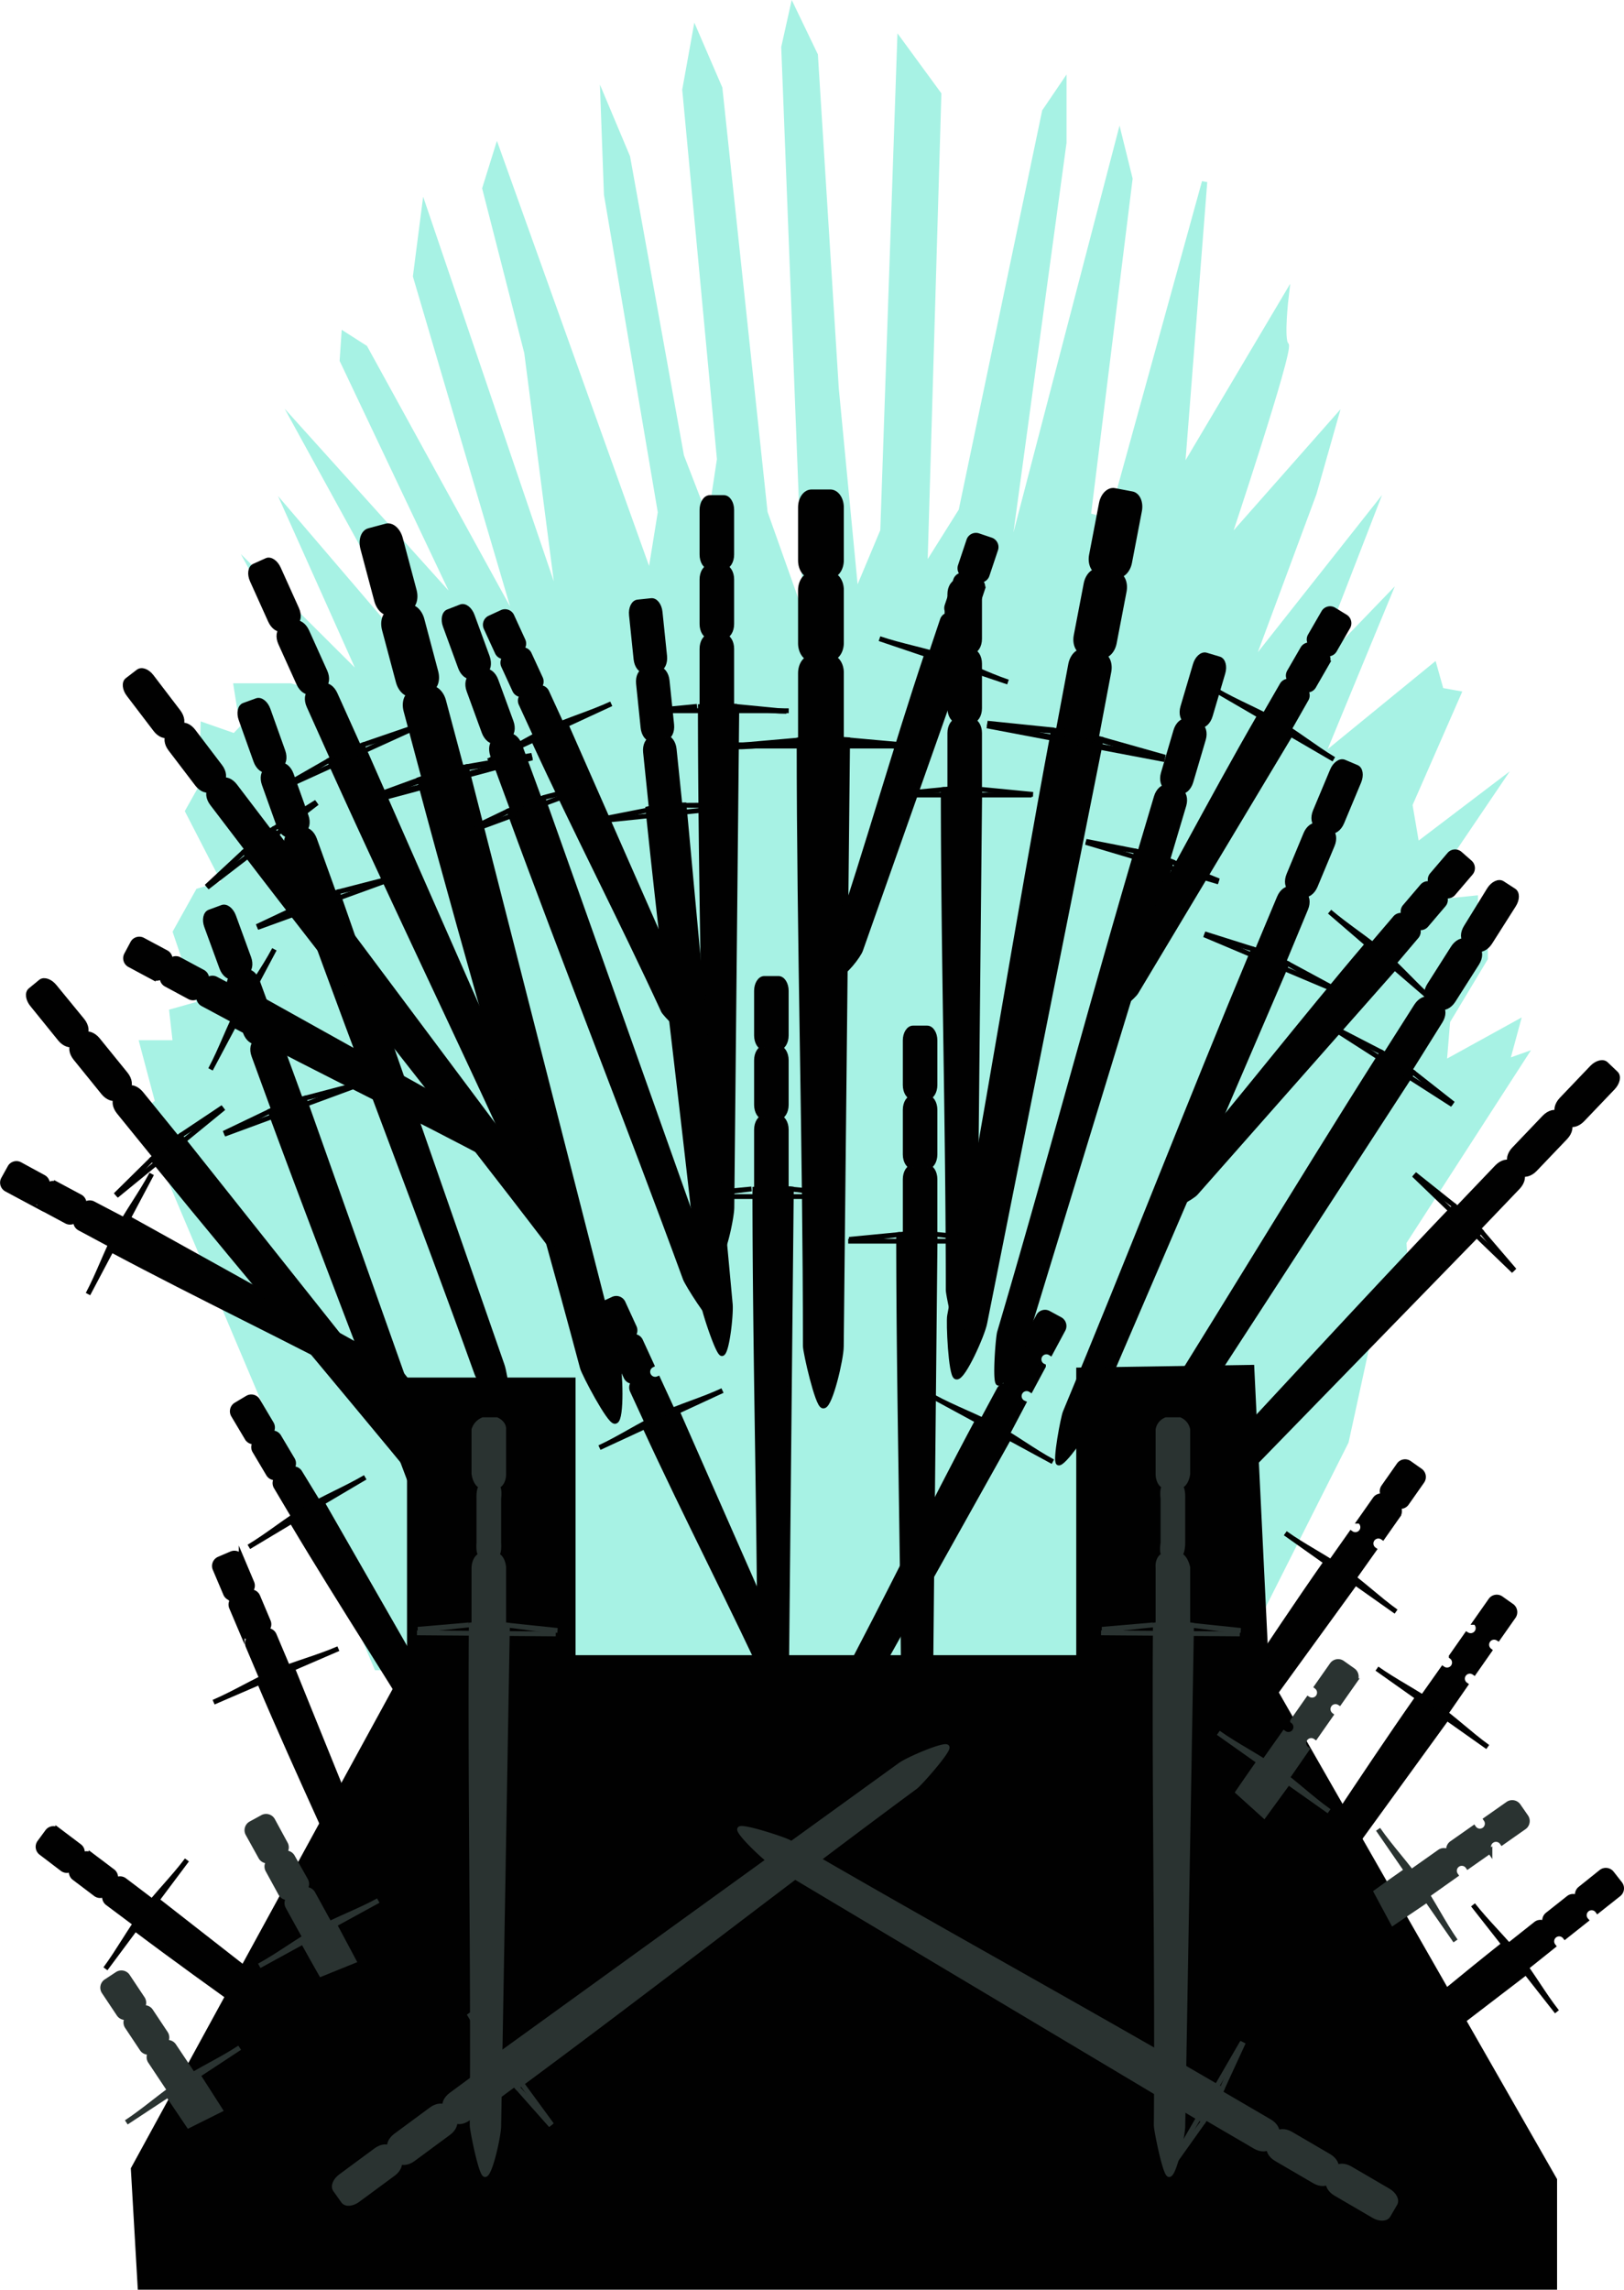 <svg xmlns="http://www.w3.org/2000/svg" viewBox="0 0 327.61 461.87"><defs><style>.cls-1{fill:#a7f2e4;stroke:#a7f2e4;stroke-width:1.08px;}.cls-1,.cls-10,.cls-12,.cls-13,.cls-2,.cls-3,.cls-4,.cls-5,.cls-6,.cls-7,.cls-8,.cls-9{stroke-miterlimit:10;}.cls-11,.cls-2,.cls-3,.cls-5,.cls-7,.cls-9{fill:#010101;}.cls-10,.cls-2,.cls-3,.cls-4,.cls-5,.cls-6,.cls-7,.cls-8,.cls-9{stroke:#010101;}.cls-12,.cls-2{stroke-width:1px;}.cls-3,.cls-4{stroke-width:1.23px;}.cls-10,.cls-4,.cls-6,.cls-8{fill:none;}.cls-5,.cls-6{stroke-width:1.21px;}.cls-13,.cls-7,.cls-8{stroke-width:0.97px;}.cls-10,.cls-9{stroke-width:1.23px;}.cls-12,.cls-13{fill:#2a3331;stroke:#2a3331;}</style></defs><g id="Layer_2" data-name="Layer 2"><g id="chair"><g id="chair-2" data-name="chair"><path class="cls-1" d="M76,336.37,28.67,224.51l3.17-2.2-3.17-11.94H35.4l-.71-6.31,5.62-1.58L35.4,188,40,179.74l5.37-1.58-7.48-14.53,2.81-5L41,146.27l6.31,2.21,2.1-2.21-1.05-3.48-.7-4.42H58.54l6,1.58L50.83,114.76l22.44,22.35L58.1,103.24l31.66,37-29.64-54,32.44,36L69.06,72.69l.35-5.22,4.21,2.69L104.84,127l-21-71.28,1.76-13.66,27.35,80.52-6.66-51.47L97.82,38l2.46-7.89,30.86,86.21,2.1-13L122.37,39.21,121.67,20l4.91,11.68L137.45,92l5.61,14.53,2.11-13.9-7-74.52,2.11-11.69,4.91,11.37,9.12,85.58L162.7,127,158.14,9.53l1.76-7.9,4.56,9.48,4.21,67.26,4,41.69,5.45-13,3.41-98.76L189.36,19l-2.81,95.74L193.92,103l16.83-80.52,3.86-5.69v12l-11.92,87.48,23.14-88.74,2.11,8.53L219.52,104l4.56,1.26L243,36.69l-4.56,58.42,21-35.41s-1.05,8.88,0,9.83-11.92,39.79-11.92,39.79l21.74-24.63-4.21,14.84-13,35.05L277,103l-13.33,34.42,16.13-16.73L266.51,152.9l22.8-18.63,1.4,5,3.51.63-9.82,22.42,1.4,8.21L302.29,158l-13.68,20.21v3.9l9-.92v3.78l2,3.14v5.21L292,206l-.7,8.49,14.82-8.17L304,214.14l3.53-1.25-24.35,37.7.7,10.68-7.76,8.49-4.59,21.05-22.94,45.56Z"/><path class="cls-2" d="M279.22,192.4c-3.5-3-7.46-5.49-11-8.5l7.63,6.57c-13.09,15.35-25.45,31.33-38.55,46.67-.42.46-2.51,5.77-1.91,6.28s5.05-1.86,5.85-2.8l40.1-45.42,7.63,6.58C285.59,198.83,282.63,195.34,279.22,192.4Z"/><path class="cls-2" d="M285.74,188.89a1.5,1.5,0,0,0-.16-2.12,1.5,1.5,0,0,0,2.12-.16l3.51-4.12a1.5,1.5,0,0,0-.16-2.12,1.49,1.49,0,0,0,2.11-.16l3.52-4.12a1.51,1.51,0,0,0-.17-2.12l-2-1.76a1.49,1.49,0,0,0-2.11.16l-3.52,4.12a1.51,1.51,0,0,0,.17,2.12,1.5,1.5,0,0,0-2.12.16l-3.51,4.12a1.5,1.5,0,0,0,.16,2.12,1.49,1.49,0,0,0-2.11.16l-4.49,5.26,2.28,2,2,1.75Z"/><path class="cls-2" d="M23.62,248.43c-2.17,4.09-3.7,8.51-5.87,12.61l4.72-8.92c17.77,9.49,36,18.12,53.75,27.61.55.32,6.16,1.21,6.53.51.45-.86-2.91-4.54-4-5.13L25.87,245.72l4.73-8.92C28.48,240.78,25.73,244.44,23.62,248.43Z"/><path class="cls-2" d="M18.79,242.8a1.5,1.5,0,0,0-2,.62,1.5,1.5,0,0,0-.62-2l-4.76-2.55a1.5,1.5,0,0,0-2,.62,1.51,1.51,0,0,0-.62-2L4,234.88a1.49,1.49,0,0,0-2,.62L.68,237.88a1.51,1.51,0,0,0,.62,2l4.76,2.55a1.5,1.5,0,0,0,2-.62,1.5,1.5,0,0,0,.62,2l4.76,2.55a1.5,1.5,0,0,0,2-.62,1.5,1.5,0,0,0,.62,2l6.08,3.26,1.42-2.67,1.26-2.37Z"/><path class="cls-2" d="M257.74,145.66c-4-2.32-8.33-4-12.32-6.34l8.7,5.06c-10.09,17.49-19.33,35.47-29.42,53-.33.54-1.42,6.14-.74,6.54s4.62-2.76,5.24-3.83l31.17-52,8.7,5.07C265.18,150.82,261.64,147.93,257.74,145.66Z"/><path class="cls-2" d="M263.52,141A1.51,1.51,0,0,0,263,139a1.49,1.49,0,0,0,2-.54l2.7-4.69a1.51,1.51,0,0,0-.54-2.06,1.5,1.5,0,0,0,2.05-.55l2.7-4.69a1.51,1.51,0,0,0-.54-2.06L269.07,123a1.49,1.49,0,0,0-2.05.55l-2.71,4.69a1.5,1.5,0,0,0,.55,2.05,1.5,1.5,0,0,0-2.05.55l-2.71,4.69a1.52,1.52,0,0,0,.55,2.06,1.49,1.49,0,0,0-2,.55l-3.46,6,2.6,1.51,2.32,1.35Z"/><path class="cls-2" d="M110.75,147c-4.19,1.94-8.07,4.54-12.26,6.48l9.13-4.23c8.45,18.34,17.77,36.28,26.21,54.62.24.58,4.18,4.7,4.89,4.37.88-.41.42-5.39-.1-6.52L114.18,146.2l9.13-4.23C119.23,143.86,114.84,145.11,110.75,147Z"/><path class="cls-2" d="M110.29,139.59a1.49,1.49,0,0,0-2-.74,1.51,1.51,0,0,0,.74-2l-2.27-4.92a1.5,1.5,0,0,0-2-.74,1.5,1.5,0,0,0,.74-2l-2.26-4.93a1.5,1.5,0,0,0-2-.73l-2.45,1.13a1.51,1.51,0,0,0-.73,2l2.26,4.92a1.49,1.49,0,0,0,2,.74,1.51,1.51,0,0,0-.73,2l2.26,4.92a1.5,1.5,0,0,0,2,.73,1.51,1.51,0,0,0-.73,2l2.89,6.29,2.73-1.27,2.43-1.13Z"/><path class="cls-2" d="M133.19,285.53c-4.19,1.94-8.07,4.54-12.26,6.48l9.13-4.23c8.44,18.34,17.77,36.28,26.2,54.62.25.58,4.18,4.7,4.9,4.37.87-.41.41-5.39-.11-6.52l-24.43-55.52,9.13-4.23C141.67,282.39,137.27,283.64,133.19,285.53Z"/><path class="cls-2" d="M132.73,278.12a1.51,1.51,0,0,1-1.26-2.74l-2.26-4.92a1.5,1.5,0,0,0-2-.74,1.5,1.5,0,0,0,.73-2l-2.26-4.93a1.5,1.5,0,0,0-2-.73l-2.44,1.13a1.51,1.51,0,0,0-.73,2l2.26,4.92a1.49,1.49,0,0,0,2,.74,1.51,1.51,0,0,0-.73,2l2.26,4.92a1.5,1.5,0,0,0,2,.73,1.52,1.52,0,0,0-.74,2l2.9,6.29,2.73-1.27,2.43-1.13Z"/><path class="cls-2" d="M200.86,287.8c-4.06-2.21-8.46-3.77-12.52-6l8.85,4.8c-9.55,17.79-18.25,36-27.82,53.82-.31.55-1.23,6.18-.54,6.55.85.46,4.54-2.89,5.13-4l29.59-52.93,8.85,4.81C208.44,292.73,204.81,289.94,200.86,287.8Z"/><path class="cls-2" d="M206.49,283a1.51,1.51,0,1,1,1.43-2.65l2.56-4.77a1.51,1.51,0,1,1,1.43-2.65l2.56-4.77a1.51,1.51,0,0,0-.61-2l-2.36-1.28a1.49,1.49,0,0,0-2,.61l-2.57,4.77a1.51,1.51,0,0,0,.61,2,1.48,1.48,0,0,0-2,.61l-2.57,4.77a1.51,1.51,0,0,0,.61,2,1.48,1.48,0,0,0-2,.61l-3.28,6.09,2.65,1.44,2.35,1.27Z"/><path class="cls-2" d="M190.76,132.58c-4.37-1.48-9-2.27-13.34-3.75l9.53,3.22c-6.4,19.16-11.88,38.63-18.29,57.79-.22.59-.17,6.3.58,6.55.91.31,4-3.63,4.37-4.81l20.19-57.22,9.54,3.22C199.07,136.14,195,134,190.76,132.58Z"/><path class="cls-2" d="M195.5,126.87a1.52,1.52,0,0,0-.94-1.91,1.5,1.5,0,0,0,1.9-.95l1.71-5.13a1.5,1.5,0,0,0-.94-1.91,1.5,1.5,0,0,0,1.9-1l1.72-5.14a1.51,1.51,0,0,0-.94-1.9l-2.55-.86a1.49,1.49,0,0,0-1.9.94l-1.72,5.14a1.51,1.51,0,0,0,.94,1.91,1.5,1.5,0,0,0-1.9,1l-1.72,5.13a1.51,1.51,0,0,0,.95,1.91,1.5,1.5,0,0,0-1.9,1l-2.2,6.56,2.85,1,2.54.85Z"/><path class="cls-2" d="M48.36,203.11c-2.18,4.09-3.71,8.51-5.89,12.6l4.74-8.91c17.75,9.51,36,18.17,53.71,27.69.55.31,6.16,1.21,6.53.51.45-.85-2.91-4.54-4-5.13L50.61,200.4l4.74-8.91C53.24,195.47,50.48,199.13,48.36,203.11Z"/><path class="cls-2" d="M43.54,197.48a1.49,1.49,0,0,0-2,.62,1.51,1.51,0,0,0-.62-2l-4.76-2.56a1.49,1.49,0,0,0-2,.62,1.52,1.52,0,0,0-.62-2l-4.76-2.55a1.5,1.5,0,0,0-2,.62l-1.27,2.38a1.51,1.51,0,0,0,.62,2l4.76,2.55a1.49,1.49,0,0,0,2-.61,1.5,1.5,0,0,0,.61,2l4.76,2.56a1.5,1.5,0,0,0,2-.62,1.52,1.52,0,0,0,.62,2l6.08,3.26,1.42-2.67,1.26-2.37Z"/><path class="cls-2" d="M289.49,344c-3.77-2.67-7.95-4.74-11.72-7.41l8.22,5.82c-11.58,16.53-22.36,33.62-33.94,50.14-.38.51-2,6-1.31,6.45s4.85-2.34,5.56-3.36l35.59-49.06,8.23,5.82C296.44,349.75,293.17,346.55,289.49,344Z"/><path class="cls-2" d="M295.65,339.84a1.5,1.5,0,0,1,1.73-2.46l3.1-4.43a1.51,1.51,0,0,1,1.73-2.47l3.11-4.43A1.52,1.52,0,0,0,305,324l-2.19-1.55a1.49,1.49,0,0,0-2.09.36l-3.11,4.43a1.51,1.51,0,0,1-1.73,2.47l-3.1,4.43a1.5,1.5,0,0,1-1.73,2.46l-4,5.66,2.46,1.74,2.19,1.55Z"/><path class="cls-2" d="M29,385.6c-2.77,3.71-5,7.84-7.73,11.54l6-8.07c16.09,12.12,32.77,23.47,48.86,35.61.49.39,5.9,2.14,6.37,1.51s-2.18-4.94-3.16-5.69L31.66,383.26l6.05-8.08C35,378.8,31.72,382,29,385.6Z"/><path class="cls-2" d="M25.12,379.29a1.49,1.49,0,0,0-2.1.3,1.51,1.51,0,0,0-.3-2.11l-4.32-3.26a1.5,1.5,0,0,0-2.09.3,1.51,1.51,0,0,0-.3-2.1l-4.32-3.26a1.5,1.5,0,0,0-2.1.3L8,371.62a1.5,1.5,0,0,0,.3,2.11L12.59,377a1.51,1.51,0,0,0,2.1-.3,1.5,1.5,0,0,0,.3,2.1l4.31,3.26a1.5,1.5,0,0,0,2.1-.3,1.52,1.52,0,0,0,.3,2.11L27.22,388,29,385.6l1.61-2.15Z"/><path class="cls-2" d="M306.28,394.71c-2.86-3.64-6.27-6.83-9.13-10.47l6.23,7.94c-15.79,12.52-31,25.81-46.79,38.32-.5.38-3.57,5.18-3.08,5.8s5.31-.85,6.28-1.62l48.06-36.81,6.23,7.94C311.3,402.26,309.07,398.26,306.28,394.71Z"/><path class="cls-2" d="M313.35,392.53a1.5,1.5,0,1,1,2.36-1.86l4.24-3.36a1.5,1.5,0,1,1,2.35-1.86l4.24-3.36a1.51,1.51,0,0,0,.25-2.11l-1.67-2.13a1.5,1.5,0,0,0-2.1-.25L318.78,381a1.52,1.52,0,0,0-.25,2.12,1.49,1.49,0,0,0-2.11-.25l-4.23,3.35a1.51,1.51,0,0,0-.25,2.12,1.49,1.49,0,0,0-2.11-.25l-5.41,4.29,1.86,2.37,1.66,2.11Z"/><path class="cls-2" d="M271,316.7c-3.77-2.67-8-4.75-11.72-7.42l8.22,5.82c-11.57,16.53-22.36,33.62-33.94,50.15-.38.5-1.95,6-1.31,6.44.79.55,4.85-2.34,5.56-3.36l35.6-49.05,8.22,5.81C278,322.49,274.72,319.3,271,316.7Z"/><path class="cls-2" d="M277.2,312.58a1.5,1.5,0,0,1,1.73-2.46l3.11-4.43a1.52,1.52,0,0,0-.37-2.1,1.49,1.49,0,0,0,2.09-.37l3.11-4.43a1.52,1.52,0,0,0-.36-2.1l-2.2-1.55a1.49,1.49,0,0,0-2.09.36l-3.11,4.44a1.51,1.51,0,0,0,.36,2.09,1.48,1.48,0,0,0-2.08.37l-3.11,4.43a1.5,1.5,0,0,1-1.73,2.46l-4,5.67L271,316.7l2.19,1.54Z"/><path class="cls-2" d="M55.54,337.25c-4.24,1.82-8.2,4.29-12.45,6.11l9.26-4C60.24,358,69,376.2,76.9,394.8c.23.58,4,4.81,4.77,4.51s.57-5.38.09-6.52L59,336.56l9.26-4C64.11,334.37,59.68,335.48,55.54,337.25Z"/><path class="cls-2" d="M55.31,329.83a1.5,1.5,0,0,0-2-.8,1.5,1.5,0,0,0,.79-2l-2.11-5a1.51,1.51,0,0,0-2-.8,1.5,1.5,0,0,0,.79-2l-2.11-5a1.51,1.51,0,0,0-2-.8l-2.47,1.06a1.51,1.51,0,0,0-.8,2l2.12,5a1.49,1.49,0,0,0,2,.79,1.52,1.52,0,0,0-.79,2l2.12,5a1.49,1.49,0,0,0,2,.8,1.51,1.51,0,0,0-.79,2l2.7,6.38,2.77-1.19L58,336.2Z"/><path class="cls-2" d="M61.72,304.29c-4,2.37-7.55,5.36-11.52,7.74l8.64-5.18c10.32,17.35,21.47,34.2,31.78,51.56.31.55,4.65,4.22,5.33,3.82s-.16-5.4-.79-6.47L65,303.13,73.68,298C69.82,300.27,65.58,302,61.72,304.29Z"/><path class="cls-2" d="M60.48,297a1.49,1.49,0,0,0-2-.52,1.51,1.51,0,0,0,.52-2.06l-2.77-4.66a1.49,1.49,0,0,0-2-.52,1.51,1.51,0,0,0,.51-2.07l-2.76-4.65a1.5,1.5,0,0,0-2.06-.52l-2.31,1.38a1.52,1.52,0,0,0-.52,2.07l2.77,4.65a1.49,1.49,0,0,0,2.06.52,1.5,1.5,0,0,0-.52,2.07l2.76,4.65a1.49,1.49,0,0,0,2.06.52,1.51,1.51,0,0,0-.52,2.07l3.53,5.95,2.59-1.55,2.3-1.38Z"/><path class="cls-3" d="M72,162c4.34-1.16,8.48-3.07,12.71-4.64h0Z"/><path class="cls-3" d="M94,154.8c4.44-.77,9-1.15,13.3-2.31Z"/><path class="cls-3" d="M89.48,155.76c-1.6.44-3.18,1-4.74,1.55,10.46,39.22,22.42,79.27,32.86,118.5.31,1.23,5.49,11.06,6.5,10.78,1.24-.33.94-10.06.3-12.47L93.94,154.81h0C92.45,155.06,91,155.37,89.48,155.76Z"/><path class="cls-3" d="M89.36,141.39c-.43-1.61-1.65-2.69-2.72-2.4,1.07-.29,1.59-1.83,1.16-3.44L85,125c-.43-1.62-1.65-2.69-2.71-2.41,1.06-.28,1.58-1.82,1.15-3.44l-2.8-10.52c-.43-1.61-1.65-2.69-2.71-2.4l-3.47.93c-1.07.28-1.58,1.83-1.15,3.44l2.8,10.52c.43,1.61,1.64,2.69,2.71,2.4-1.07.29-1.58,1.83-1.15,3.45l2.8,10.52c.43,1.61,1.64,2.69,2.71,2.4-1.07.29-1.59,1.83-1.16,3.44l3.59,13.45,3.87-1.05,3.46-.92Z"/><line class="cls-4" x1="72.11" y1="162.21" x2="107.35" y2="152.75"/><path class="cls-5" d="M199.17,146c4.41.84,9,.94,13.45,1.38h0Z"/><path class="cls-5" d="M222,149.18c4.33,1.22,8.59,2.83,13,3.67Z"/><path class="cls-5" d="M217.56,148.1c-1.63-.31-3.28-.52-4.94-.68-7.31,38.88-13.62,79.13-20.94,118-.25,1.2.23,12,1.26,12.24,1.26.24,5.15-8.42,5.6-10.81L222,149.17h0C220.54,148.76,219.06,148.38,217.56,148.1Z"/><path class="cls-5" d="M223.58,135.44c.3-1.6-.33-3.06-1.42-3.27,1.09.21,2.21-.92,2.51-2.52l2-10.43c.3-1.6-.34-3.07-1.42-3.27,1.08.2,2.21-.93,2.51-2.53l2-10.42c.3-1.6-.33-3.07-1.42-3.27l-3.53-.67c-1.08-.21-2.21.92-2.51,2.52l-2,10.43c-.3,1.6.33,3.06,1.42,3.27-1.09-.21-2.21.92-2.51,2.52l-2,10.43c-.31,1.6.33,3.06,1.42,3.27-1.09-.21-2.21.92-2.52,2.52l-2.5,13.33,3.94.75,3.51.67Z"/><line class="cls-6" x1="199.13" y1="146.31" x2="234.97" y2="153.11"/><path class="cls-7" d="M130.29,143.48c3.45,0,6.88-.63,10.32-1h0Z"/><path class="cls-7" d="M148.34,142.49c3.43.33,6.86,1,10.29,1Z"/><path class="cls-7" d="M145.1,142.3a37.61,37.61,0,0,0-3.82.21c0,33.32,1,67.61,1,100.93,0,1,1.88,9.93,2.68,9.93,1,0,2.68-7.78,2.68-9.82l1-101.06h0A34.2,34.2,0,0,0,145.1,142.3Z"/><path class="cls-7" d="M147.61,130.87c0-1.38-.71-2.5-1.58-2.5.87,0,1.58-1.12,1.58-2.5v-9c0-1.38-.71-2.5-1.58-2.5.87,0,1.58-1.12,1.58-2.5v-9c0-1.38-.71-2.5-1.58-2.5h-2.84c-.87,0-1.58,1.12-1.58,2.5v9c0,1.38.71,2.5,1.58,2.5-.87,0-1.58,1.12-1.58,2.5v9c0,1.38.71,2.5,1.58,2.5-.87,0-1.58,1.12-1.58,2.5v11.5h6Z"/><line class="cls-8" x1="131.11" y1="143.37" x2="159.11" y2="143.37"/><path class="cls-7" d="M141.29,240.83c3.45,0,6.88-.63,10.32-1h0Z"/><path class="cls-7" d="M159.31,239.83c3.43.34,6.86,1,10.29,1Z"/><path class="cls-7" d="M156.1,239.64a37.63,37.63,0,0,0-3.82.22c0,33.32,1,67.61,1,100.93,0,1,1.88,9.93,2.68,9.93,1,0,2.68-7.78,2.68-9.82l1-101.07h0C158.43,239.72,157.27,239.64,156.1,239.64Z"/><path class="cls-7" d="M158.61,227.87c0-1.38-.71-2.5-1.58-2.5.87,0,1.58-1.12,1.58-2.5v-9c0-1.38-.71-2.5-1.58-2.5.87,0,1.58-1.12,1.58-2.5v-9c0-1.38-.71-2.5-1.58-2.5h-2.84c-.87,0-1.58,1.12-1.58,2.5v9c0,1.38.71,2.5,1.58,2.5-.87,0-1.58,1.12-1.58,2.5v9c0,1.38.71,2.5,1.58,2.5-.87,0-1.58,1.12-1.58,2.5v11.5h6Z"/><line class="cls-8" x1="142.11" y1="241.37" x2="170.11" y2="241.37"/><path class="cls-7" d="M51.83,186.89c3.24-1.17,6.26-2.94,9.38-4.43h0Z"/><path class="cls-7" d="M68.08,179.94c3.34-.86,6.8-1.41,10-2.58Z"/><path class="cls-7" d="M64.73,181c-1.2.44-2.37,1-3.52,1.51,11.28,31.33,23.77,63.26,35,94.6.34,1,5.13,8.7,5.88,8.42.93-.33-.11-8.23-.8-10.15L68.06,179.94h0C67,180.23,65.82,180.56,64.73,181Z"/><path class="cls-7" d="M63.44,169.28c-.47-1.29-1.49-2.1-2.28-1.81.79-.29,1.06-1.57.6-2.86l-3-8.4c-.47-1.29-1.49-2.11-2.28-1.82.79-.29,1.06-1.56.6-2.85l-3-8.41c-.46-1.29-1.48-2.1-2.28-1.81l-2.58.94c-.8.28-1.06,1.56-.6,2.85l3,8.41c.47,1.29,1.49,2.1,2.28,1.81-.79.29-1.06,1.57-.6,2.86l3,8.4c.47,1.29,1.49,2.1,2.28,1.82-.79.28-1.06,1.56-.6,2.85L61.83,182l2.9-1.05L67.3,180Z"/><line class="cls-8" x1="51.92" y1="187.1" x2="78.19" y2="177.57"/><path class="cls-7" d="M41.65,178.84c2.73-2.1,5.08-4.7,7.6-7.07h0Z"/><path class="cls-7" d="M55.05,167.28c2.92-1.82,6.05-3.4,8.77-5.49Z"/><path class="cls-7" d="M52.15,169.27c-1,.78-2,1.63-2.9,2.5,20.18,26.45,41.69,53.1,61.85,79.55.62.84,7.5,6.74,8.14,6.25s-2.58-7.81-3.81-9.43L55,167.29h0C54.05,167.91,53.08,168.56,52.15,169.27Z"/><path class="cls-7" d="M47.41,158.53c-.83-1.09-2-1.55-2.72-1,.67-.52.55-1.82-.28-2.91L39,147.5c-.83-1.09-2-1.56-2.72-1,.67-.52.54-1.82-.29-2.91l-5.41-7.09c-.83-1.09-2-1.56-2.71-1l-2.19,1.68c-.67.51-.54,1.82.29,2.9l5.41,7.1c.83,1.09,2.05,1.55,2.72,1-.67.51-.55,1.81.28,2.9l5.41,7.1c.83,1.09,2.05,1.55,2.72,1-.67.52-.54,1.82.29,2.91l6.91,9.07,2.44-1.88,2.17-1.67Z"/><line class="cls-8" x1="41.79" y1="179.01" x2="63.97" y2="161.96"/><path class="cls-7" d="M57.43,158.51c3.14-1.43,6-3.43,9-5.16h0Z"/><path class="cls-7" d="M73.08,150.29c3.27-1.12,6.66-1.94,9.78-3.36Z"/><path class="cls-7" d="M69.81,151.57a36.29,36.29,0,0,0-3.38,1.78c13.71,30.34,28.68,61.17,42.38,91.52.41.95,5.79,8.26,6.52,7.93.89-.41-.76-8.19-1.6-10.06L73.06,150.3h0C72,150.67,70.88,151.08,69.81,151.57Z"/><path class="cls-7" d="M67.61,140c-.56-1.25-1.64-2-2.41-1.62.77-.35.93-1.65.37-2.9l-3.67-8.14c-.57-1.25-1.65-2-2.42-1.62.77-.35.94-1.65.37-2.9l-3.67-8.14c-.56-1.25-1.65-2-2.42-1.62l-2.5,1.13c-.77.36-.94,1.65-.37,2.9l3.67,8.14c.57,1.25,1.65,2,2.42,1.63-.77.35-.94,1.64-.38,2.89l3.68,8.14c.56,1.25,1.64,2,2.41,1.63-.77.35-.93,1.64-.37,2.89L67,152.84l2.8-1.27,2.5-1.14Z"/><line class="cls-8" x1="57.54" y1="158.71" x2="82.97" y2="147.13"/><path class="cls-7" d="M93.32,168a102.69,102.69,0,0,0,9.35-4.49h0Z"/><path class="cls-7" d="M109.53,160.92c3.34-.88,6.79-1.45,10-2.64Z"/><path class="cls-7" d="M106.18,162c-1.2.44-2.36,1-3.51,1.52,11.45,31.27,24.13,63.13,35.57,94.4.34,1,5.17,8.67,5.93,8.4.92-.35-.16-8.23-.86-10.15l-33.8-95.2h0C108.4,161.21,107.27,161.55,106.18,162Z"/><path class="cls-7" d="M104.82,150.28c-.47-1.28-1.49-2.09-2.29-1.8.8-.29,1.06-1.57.59-2.86l-3.07-8.38c-.47-1.29-1.5-2.1-2.29-1.8.79-.3,1-1.58.58-2.86l-3.07-8.39c-.47-1.29-1.49-2.1-2.29-1.8l-2.57,1c-.8.29-1.06,1.57-.59,2.86l3.07,8.39c.47,1.29,1.5,2.09,2.29,1.8-.79.29-1.06,1.57-.58,2.86l3.06,8.39c.48,1.28,1.5,2.09,2.29,1.8-.79.29-1,1.57-.58,2.86L103.29,163l2.89-1.06,2.57-.95Z"/><line class="cls-8" x1="93.41" y1="168.17" x2="119.62" y2="158.49"/><path class="cls-7" d="M45.16,228.59c3.23-1.19,6.24-3,9.35-4.48h0Z"/><path class="cls-7" d="M61.37,221.56c3.34-.88,6.79-1.45,10-2.63Z"/><path class="cls-7" d="M58,222.59a37.54,37.54,0,0,0-3.51,1.52C66,255.39,78.62,287.25,90.05,318.52c.34,1,5.17,8.68,5.92,8.4.93-.34-.15-8.23-.85-10.15L61.35,221.56h0C60.24,221.85,59.11,222.19,58,222.59Z"/><path class="cls-7" d="M56.67,210.92c-.47-1.28-1.5-2.09-2.29-1.8.79-.29,1.06-1.57.58-2.86l-3.06-8.39c-.47-1.28-1.5-2.09-2.29-1.8.79-.29,1.06-1.57.58-2.86l-3.06-8.39c-.47-1.28-1.5-2.09-2.29-1.8l-2.58.95c-.79.3-1.06,1.58-.59,2.86l3.07,8.39c.47,1.29,1.5,2.1,2.29,1.8-.79.3-1.06,1.58-.59,2.86l3.07,8.39c.47,1.29,1.5,2.1,2.29,1.8-.79.3-1.06,1.58-.59,2.86l3.92,10.72L58,222.59l2.57-1Z"/><line class="cls-8" x1="45.25" y1="228.8" x2="71.46" y2="219.14"/><path class="cls-7" d="M23.31,241.05c2.67-2.18,4.93-4.84,7.39-7.29h0Z"/><path class="cls-7" d="M36.36,229.1c2.87-1.91,6-3.58,8.61-5.75Z"/><path class="cls-7" d="M33.52,231.17c-1,.81-1.92,1.69-2.82,2.59,21,25.83,43.24,51.82,64.18,77.67.64.81,7.7,6.51,8.32,6s-2.81-7.73-4.09-9.32l-62.77-79h0C35.38,229.75,34.43,230.43,33.52,231.17Z"/><path class="cls-7" d="M28.47,220.58c-.87-1.06-2.1-1.49-2.75-1,.65-.54.49-1.84-.37-2.9l-5.62-6.93c-.86-1.06-2.09-1.49-2.75-1,.66-.54.49-1.84-.37-2.9L11,199c-.86-1.06-2.09-1.49-2.75-1l-2.13,1.75c-.65.53-.49,1.83.38,2.89l5.61,6.93c.86,1.07,2.09,1.49,2.75,1-.66.53-.49,1.83.37,2.89l5.62,6.94c.86,1.06,2.09,1.49,2.75,1-.66.54-.49,1.83.37,2.9l7.18,8.85,2.38-2,2.12-1.73Z"/><line class="cls-8" x1="23.46" y1="241.22" x2="45.12" y2="223.52"/><path class="cls-7" d="M285.35,236.83c2.49,2.39,5.4,4.32,8.12,6.47h0Z"/><path class="cls-7" d="M298.77,248.37c2.24,2.63,4.26,5.49,6.74,7.87Z"/><path class="cls-7" d="M296.37,245.8a38.21,38.21,0,0,0-2.9-2.5c-23,24.05-45.9,49.46-68.87,73.51-.73.73-5.49,8.47-4.91,9s7.3-3.75,8.71-5.23l70.35-72.26,0,0C298,247.47,297.21,246.61,296.37,245.8Z"/><path class="cls-7" d="M306.22,239.46c.94-1,1.21-2.27.6-2.86.61.59,1.87.26,2.82-.73l6.16-6.45c.94-1,1.21-2.26.6-2.85.61.59,1.87.26,2.82-.73l6.16-6.45c.94-1,1.21-2.27.6-2.85l-2-1.91c-.61-.59-1.87-.27-2.82.72L315,221.8c-.95,1-1.22,2.27-.61,2.86-.61-.59-1.87-.26-2.82.72l-6.16,6.45c-.94,1-1.21,2.27-.6,2.86-.61-.59-1.87-.26-2.82.73l-7.87,8.24,2.22,2.14,2,1.9Z"/><line class="cls-8" x1="285.21" y1="237" x2="305.36" y2="256.41"/><path class="cls-7" d="M120.54,165.4c3.42-.36,6.78-1.34,10.16-2h0Z"/><path class="cls-7" d="M138,162.44c3.45,0,6.93.28,10.34-.07Z"/><path class="cls-7" d="M134.48,162.54a37.18,37.18,0,0,0-3.78.61c3.42,33.14,7.87,67.15,11.27,100.3.09,1,2.88,9.68,3.68,9.6,1-.1,1.87-8,1.66-10.05L138,162.37h0C136.81,162.38,135.64,162.42,134.48,162.54Z"/><path class="cls-7" d="M136,151.12c-.14-1.36-.93-2.4-1.77-2.31.84-.09,1.41-1.26,1.27-2.63l-.92-8.89c-.14-1.36-.93-2.4-1.77-2.31.84-.09,1.41-1.26,1.27-2.63l-.92-8.89c-.14-1.36-.93-2.39-1.77-2.31l-2.74.29c-.84.08-1.41,1.26-1.27,2.62l.92,8.89c.14,1.37.93,2.4,1.77,2.31-.84.09-1.41,1.27-1.27,2.63l.92,8.89c.14,1.36.93,2.4,1.77,2.31-.84.09-1.41,1.27-1.27,2.63l1.17,11.36,3.06-.32,2.72-.28Z"/><line class="cls-8" x1="120.58" y1="165.62" x2="148.35" y2="162.75"/><path class="cls-7" d="M180.29,160.23c3.45,0,6.88-.63,10.32-1h0Z"/><path class="cls-7" d="M198.09,159.24c3.43.33,6.86,1,10.29,1Z"/><path class="cls-7" d="M194.1,159.05a37.61,37.61,0,0,0-3.82.21c0,33.32,1,67.61,1,100.93,0,1,1.88,9.93,2.68,9.93,1,0,2.68-7.78,2.68-9.82l1-101.06h0A34.2,34.2,0,0,0,194.1,159.05Z"/><path class="cls-7" d="M197.61,147.87c0-1.38-.71-2.5-1.58-2.5.87,0,1.58-1.12,1.58-2.5v-9c0-1.38-.71-2.5-1.58-2.5.87,0,1.58-1.12,1.58-2.5v-9c0-1.38-.71-2.5-1.58-2.5h-2.84c-.87,0-1.58,1.12-1.58,2.5v9c0,1.38.71,2.5,1.58,2.5-.87,0-1.58,1.12-1.58,2.5v9c0,1.38.71,2.5,1.58,2.5-.87,0-1.58,1.12-1.58,2.5v11.5h6Z"/><line class="cls-8" x1="180.11" y1="160.37" x2="208.11" y2="160.37"/><path class="cls-7" d="M171.29,250c3.45,0,6.88-.63,10.32-1h0Z"/><path class="cls-7" d="M189,249c3.43.34,6.86,1,10.29,1Z"/><path class="cls-7" d="M185.1,248.82a37.63,37.63,0,0,0-3.82.22c0,33.31,1,67.61,1,100.92,0,1,1.88,9.94,2.68,9.94,1,0,2.68-7.78,2.68-9.83l1-101.06h0C187.43,248.9,186.27,248.82,185.1,248.82Z"/><path class="cls-7" d="M188.61,237.87c0-1.38-.71-2.5-1.58-2.5.87,0,1.58-1.12,1.58-2.5v-9c0-1.38-.71-2.5-1.58-2.5.87,0,1.58-1.12,1.58-2.5v-9c0-1.38-.71-2.5-1.58-2.5h-2.84c-.87,0-1.58,1.12-1.58,2.5v9c0,1.38.71,2.5,1.58,2.5-.87,0-1.58,1.12-1.58,2.5v9c0,1.38.71,2.5,1.58,2.5-.87,0-1.58,1.12-1.58,2.5v11.5h6Z"/><line class="cls-8" x1="171.11" y1="250.37" x2="199.11" y2="250.37"/><path class="cls-7" d="M219.09,169.71c3.3,1,6.78,1.36,10.17,2h0Z"/><path class="cls-7" d="M236.28,173.79c3.2,1.3,6.3,2.92,9.59,3.89Z"/><path class="cls-7" d="M233,172.61a36.53,36.53,0,0,0-3.72-.88c-9.42,31.94-18.21,65.09-27.64,97-.31,1-1,10.05-.24,10.28.94.28,4.77-6.69,5.35-8.65l29.53-96.62h0A35,35,0,0,0,233,172.61Z"/><path class="cls-7" d="M238.83,162.44c.39-1.31,0-2.57-.76-2.82.81.25,1.78-.62,2.17-1.94l2.53-8.57c.39-1.31,0-2.57-.77-2.81.81.24,1.79-.63,2.17-2l2.53-8.56c.39-1.32.05-2.58-.76-2.82l-2.64-.79c-.81-.24-1.78.63-2.17,1.95l-2.53,8.56c-.38,1.32,0,2.58.77,2.82-.81-.24-1.78.63-2.17,1.94L234.67,156c-.39,1.32,0,2.58.76,2.82-.81-.24-1.78.63-2.17,1.94L230,171.73l2.95.88,2.62.78Z"/><line class="cls-8" x1="219.04" y1="169.93" x2="245.82" y2="177.91"/><path class="cls-7" d="M243,188.36c3.17,1.34,6.58,2.09,9.88,3.12h0Z"/><path class="cls-7" d="M259.64,194.3c3,1.64,5.95,3.59,9.11,4.92Z"/><path class="cls-7" d="M256.49,192.76c-1.18-.49-2.39-.91-3.61-1.28-12.83,30.72-25.18,62.7-38,93.42-.42,1-2.1,9.89-1.36,10.2.91.38,5.47-6.13,6.26-8l39.87-92.8h0C258.61,193.74,257.56,193.21,256.49,192.76Z"/><path class="cls-7" d="M263.41,183.3c.53-1.27.33-2.56-.45-2.89.78.33,1.84-.43,2.37-1.69l3.44-8.24c.53-1.26.33-2.55-.45-2.88.78.33,1.84-.43,2.37-1.7l3.44-8.23c.53-1.27.33-2.56-.45-2.89l-2.53-1.07c-.78-.33-1.84.43-2.37,1.69l-3.45,8.24c-.53,1.27-.32,2.56.46,2.89-.78-.33-1.85.43-2.37,1.69L260,176.46c-.53,1.26-.33,2.56.45,2.88-.78-.32-1.84.43-2.37,1.7l-4.4,10.52,2.84,1.2,2.52,1.07Z"/><line class="cls-8" x1="242.92" y1="188.57" x2="268.67" y2="199.44"/><path class="cls-7" d="M269.58,207.55c2.9,1.86,6.13,3.19,9.21,4.76h0Z"/><path class="cls-7" d="M285,216.24c2.71,2.14,5.25,4.55,8.14,6.4Z"/><path class="cls-7" d="M282.13,214.19c-1.08-.69-2.2-1.3-3.34-1.88-17.84,28.09-35.4,57.51-53.26,85.59-.57.87-3.73,9.39-3.06,9.82.83.53,6.43-5.11,7.52-6.83l55-84.66h0C284.05,215.52,283.11,214.82,282.13,214.19Z"/><path class="cls-7" d="M290.55,206c.73-1.15.75-2.46,0-2.92.71.46,1.88-.11,2.62-1.26l4.79-7.53c.73-1.16.75-2.47,0-2.93.71.46,1.88-.1,2.62-1.26l4.78-7.53c.74-1.16.76-2.47,0-2.92l-2.31-1.49c-.71-.45-1.89.11-2.62,1.27L295.76,187c-.73,1.16-.75,2.46,0,2.92-.71-.46-1.89.11-2.62,1.26l-4.79,7.54c-.73,1.15-.75,2.46,0,2.92-.71-.46-1.88.11-2.62,1.26l-6.12,9.63,2.6,1.66,2.3,1.48Z"/><line class="cls-8" x1="269.47" y1="207.75" x2="293" y2="222.84"/><path class="cls-9" d="M148.14,150.55c4.49,0,9-.76,13.47-1.18h0Z"/><path class="cls-9" d="M170.68,149.34c4.48.41,9,1.21,13.44,1.21Z"/><path class="cls-9" d="M166.33,149.11c-1.66,0-3.32.11-5,.26,0,40.32,1.26,81.81,1.26,122.12,0,1.26,2.45,12,3.5,12,1.28,0,3.5-9.41,3.5-11.89l1.27-122.28h0C169.38,149.21,167.85,149.11,166.33,149.11Z"/><path class="cls-9" d="M169.61,135.68c0-1.64-.94-3-2.11-3,1.17,0,2.11-1.34,2.11-3V119c0-1.64-.94-3-2.11-3,1.17,0,2.11-1.33,2.11-3V102.35c0-1.65-.94-3-2.11-3h-3.78c-1.17,0-2.11,1.33-2.11,3v10.71c0,1.65.94,3,2.11,3-1.17,0-2.11,1.33-2.11,3v10.72c0,1.64.94,3,2.11,3-1.17,0-2.11,1.33-2.11,3v13.69h8Z"/><line class="cls-10" x1="148.11" y1="150.37" x2="184.11" y2="150.37"/><polygon class="cls-11" points="83.5 277.87 116.11 277.87 116.11 333.87 217.11 333.87 217.11 275.87 253 275.31 256.04 338 314.11 439.57 314.11 461.87 27.8 461.87 26.39 437.38 82.11 335.39 82.11 277.87 83.5 277.87"/><path class="cls-12" d="M249.74,361.49c1.41-2.05,2.82-4.1,4.25-6.13l-8.22-5.82c3.77,2.67,7.95,4.74,11.72,7.41s6.95,5.8,10.63,8.4l-8.23-5.82L255,366.24Z"/><path class="cls-12" d="M263.65,352.84a1.5,1.5,0,0,1,1.73-2.46l3.1-4.43a1.51,1.51,0,0,1,1.73-2.47l3.11-4.43A1.52,1.52,0,0,0,273,337l-2.19-1.55a1.49,1.49,0,0,0-2.09.36l-3.11,4.43a1.51,1.51,0,0,1-1.73,2.47l-3.1,4.43a1.5,1.5,0,0,1-1.73,2.46l-4,5.66,2.46,1.74,2.19,1.55Z"/><path class="cls-12" d="M38.06,428.77q-2.1-3.09-4.17-6.19l-8.41,5.54c3.86-2.54,7.32-5.68,11.17-8.22s7.93-4.36,11.7-6.84l-8.42,5.54,4.48,7Z"/><path class="cls-12" d="M35.07,412.66a1.51,1.51,0,0,0-2.09-.42,1.5,1.5,0,0,0,.42-2.08l-3-4.51a1.5,1.5,0,0,0-2.08-.42,1.5,1.5,0,0,0,.42-2.08l-3-4.51a1.5,1.5,0,0,0-2.08-.42l-2.25,1.48a1.49,1.49,0,0,0-.42,2.08l3,4.5a1.51,1.51,0,0,0,2.09.43,1.5,1.5,0,0,0-.42,2.08l3,4.51a1.51,1.51,0,0,0,2.09.42,1.5,1.5,0,0,0-.42,2.08l3.83,5.76,2.51-1.66,2.25-1.48Z"/><path class="cls-12" d="M277.63,381.62q3-2.17,6.09-4.32L278,369c2.64,3.8,5.86,7.17,8.49,11s4.56,7.82,7.13,11.52l-5.75-8.27L281,387.89Z"/><path class="cls-12" d="M293.66,378.23a1.5,1.5,0,1,1,2.46-1.72l4.43-3.11a1.5,1.5,0,0,1,2.47-1.72l4.43-3.11a1.51,1.51,0,0,0,.37-2.1l-1.53-2.21a1.5,1.5,0,0,0-2.09-.37L299.77,367a1.5,1.5,0,0,1-2.47,1.72l-4.43,3.11a1.51,1.51,0,0,0-.37,2.1,1.49,1.49,0,0,0-2.09-.37l-5.66,4,1.71,2.48,1.54,2.2Z"/><path class="cls-12" d="M64.78,398.21q-1.85-3.24-3.65-6.51l-8.83,4.84c4.05-2.22,7.74-5.06,11.8-7.29s8.26-3.7,12.21-5.87l-8.84,4.84,3.9,7.32Z"/><path class="cls-12" d="M63.1,381.91a1.51,1.51,0,0,0-2-.59,1.49,1.49,0,0,0,.58-2L59,374.55a1.5,1.5,0,0,0-2-.6,1.5,1.5,0,0,0,.59-2L55,367.18a1.51,1.51,0,0,0-2.05-.59l-2.36,1.29a1.5,1.5,0,0,0-.59,2l2.62,4.73a1.51,1.51,0,0,0,2,.6,1.49,1.49,0,0,0-.59,2L56.65,382a1.5,1.5,0,0,0,2,.59,1.49,1.49,0,0,0-.58,2l3.34,6.05,2.65-1.45L66.45,388Z"/><path class="cls-13" d="M111.14,428.74c-2-2.78-4.58-5.19-6.89-7.77h0Z"/><path class="cls-13" d="M99.9,415.06c-1.77-3-3.27-6.14-5.3-8.92Z"/><path class="cls-13" d="M101.82,418a38.2,38.2,0,0,0,2.43,3c26.72-19.74,53.67-40.82,80.4-60.55.85-.6,6.86-7.4,6.39-8.05s-7.83,2.44-9.47,3.65L99.91,415.08v0C100.5,416.07,101.13,417.06,101.82,418Z"/><path class="cls-13" d="M91,422.56c-1.1.81-1.58,2-1.08,2.71-.5-.69-1.8-.59-2.9.23l-7.17,5.29c-1.1.81-1.59,2-1.08,2.71-.51-.69-1.8-.58-2.9.23L68.73,439c-1.1.81-1.59,2-1.09,2.71L69.27,444c.5.69,1.8.58,2.9-.23l7.17-5.29c1.1-.81,1.58-2,1.08-2.71.5.69,1.8.58,2.9-.23l7.17-5.29c1.1-.81,1.59-2,1.09-2.71.5.68,1.79.58,2.89-.23l9.17-6.76L101.82,418l-1.62-2.22Z"/><line class="cls-13" x1="111.31" y1="428.6" x2="94.78" y2="406"/><path class="cls-13" d="M84.29,328.66c3.44,0,6.88-.58,10.32-.89h0Z"/><path class="cls-13" d="M102.17,327.8c3.42.36,6.85,1.05,10.28,1.08Z"/><path class="cls-13" d="M98.89,327.58a37.58,37.58,0,0,0-3.82.19c-.25,33.31.44,67.61.18,100.93,0,1,1.8,9.95,2.6,9.95,1,0,2.74-7.75,2.76-9.8l1.76-101.05h0C101.22,327.68,100.06,327.59,98.89,327.58Z"/><path class="cls-13" d="M101.61,316.18c-.11-1.37-.79-2.48-1.63-2.49.84,0,.63-2.47.63-2.47v-8.94s.32-2.49-.52-2.49c.84,0,1.54-1.1,1.52-2.47v-8.94c.11-1.37-1.42-2-1.42-2H97.45a3.17,3.17,0,0,0-1.84,2v8.93c.21,1.37.88,2.49,1.73,2.5-.85,0-.73,2.47-.73,2.47v8.93s-.23,2.49.62,2.5c-.85,0-1.54,1.1-1.62,2.47v11.23l3,1h3Z"/><line class="cls-13" x1="84.11" y1="329.37" x2="112.11" y2="329.59"/><path class="cls-13" d="M222.29,328.66c3.44,0,6.88-.58,10.32-.89h0Z"/><path class="cls-13" d="M240,327.8c3.43.36,6.85,1.05,10.28,1.08Z"/><path class="cls-13" d="M236.89,327.58a37.58,37.58,0,0,0-3.82.19c-.25,33.31.44,67.61.18,100.93,0,1,1.8,9.95,2.6,9.95,1,0,2.74-7.75,2.76-9.8l1.76-101.05h0C239.22,327.68,238.06,327.59,236.89,327.58Z"/><path class="cls-13" d="M239.61,316.18c-.32-1.37-1-2.48-1.84-2.49.84,0,.84-2.47.84-2.47v-8.94s.11-2.49-.73-2.49c.84,0,1.54-1.1,1.73-2.47v-8.94a2.72,2.72,0,0,0-1.62-2h-2.75a2.61,2.61,0,0,0-1.63,2v8.93c0,1.37.67,2.49,1.52,2.5-.85,0-.52,2.47-.52,2.47v8.93s-.43,2.49.41,2.5c-.84,0-1.54,1.1-1.41,2.47v11.23l2.85,1h3.15Z"/><line class="cls-13" x1="222.11" y1="329.37" x2="250.11" y2="329.59"/><path class="cls-13" d="M250.83,412c-1.73,3-2.91,6.29-4.35,9.45h0Z"/><path class="cls-13" d="M242.83,427.84c-2,2.81-4.31,5.46-6,8.43Z"/><path class="cls-13" d="M244.75,424.89a37.76,37.76,0,0,0,1.73-3.42c-28.68-16.73-58.68-33.14-87.36-49.88-.89-.54-9.49-3.36-9.9-2.66s5.35,6.23,7.11,7.26l86.51,51.63v0C243.51,426.88,244.16,425.91,244.75,424.89Z"/><path class="cls-13" d="M253.21,433c1.18.69,2.48.65,2.9-.09-.42.74.19,1.89,1.37,2.58l7.69,4.49c1.18.69,2.48.66,2.91-.08-.43.74.19,1.89,1.37,2.58l7.69,4.49c1.18.69,2.48.65,2.9-.08l1.39-2.39c.42-.73-.19-1.89-1.37-2.58l-7.69-4.49c-1.18-.69-2.49-.65-2.91.08.42-.73-.19-1.88-1.37-2.57l-7.69-4.49c-1.18-.69-2.48-.66-2.91.08.43-.74-.18-1.89-1.36-2.58l-9.83-5.74-1.55,2.67-1.37,2.38Z"/><line class="cls-13" x1="250.63" y1="411.92" x2="236.6" y2="436.17"/></g></g></g></svg>